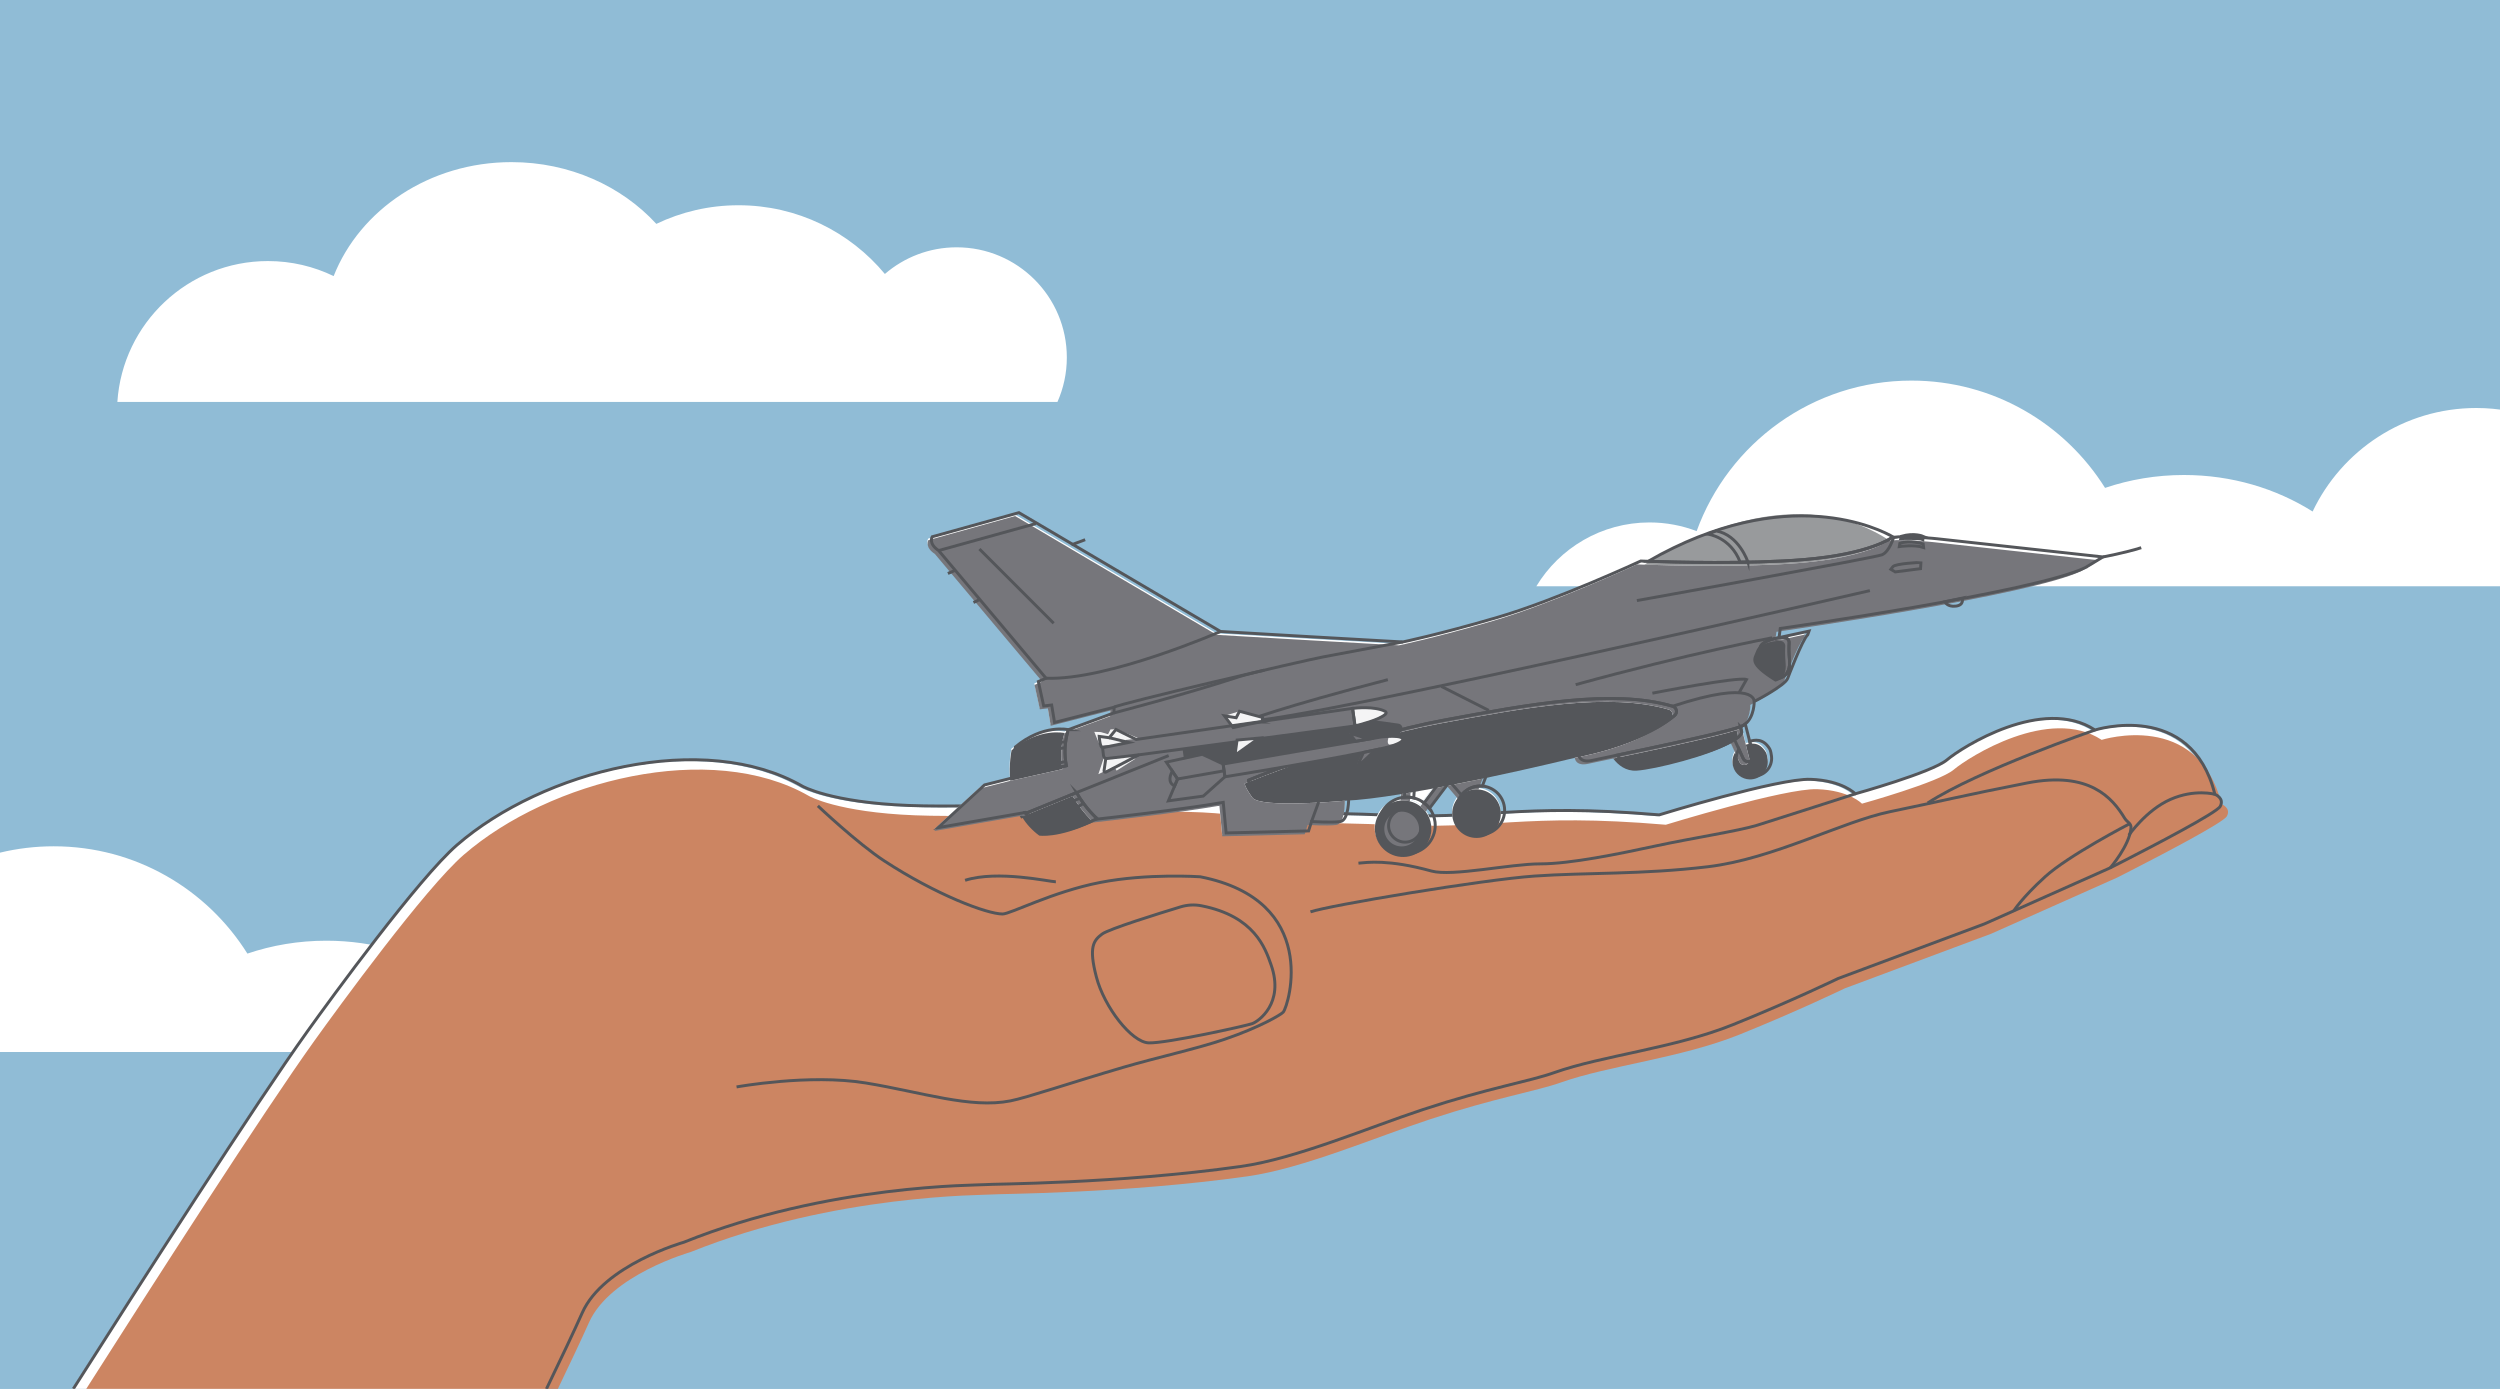 <?xml version="1.0" encoding="UTF-8"?><svg id="Layer_3" xmlns="http://www.w3.org/2000/svg" xmlns:xlink="http://www.w3.org/1999/xlink" viewBox="0 0 841.89 467.717"><defs><style>.cls-1,.cls-2{fill:none;}.cls-3{clip-path:url(#clippath);}.cls-4{fill:#f4f4f5;}.cls-5{fill:#fff;}.cls-6{fill:#989a9c;}.cls-7{fill:#90bcd6;}.cls-8{fill:#cc8562;}.cls-9{fill:#54565a;}.cls-10{fill:#76767b;}.cls-2{stroke:#54565a;stroke-miterlimit:10;}</style><clipPath id="clippath"><rect class="cls-7" width="841.89" height="467.717"/></clipPath></defs><g><rect class="cls-7" width="841.89" height="467.717"/><g class="cls-3"><rect class="cls-7" width="841.89" height="467.717"/></g></g><path class="cls-5" d="m356.101,135.36c2.027-4.583,3.161-9.649,3.161-14.982,0-20.487-16.608-37.094-37.094-37.094-9.241,0-17.686,3.387-24.18,8.977-11.753-14.137-29.468-23.141-49.29-23.141-9.913,0-19.298,2.253-27.676,6.272-11.675-12.709-29.192-20.795-48.784-20.795-27.567,0-51.035,16-59.88,38.379-6.691-3.242-14.199-5.061-22.133-5.061-26.934,0-48.963,20.953-50.706,47.446h316.583Z"/><path class="cls-5" d="m844.91,138.402c-3.565-.649-7.233-1.005-10.986-1.005-24.338,0-45.342,14.251-55.137,34.861-12.312-7.75-27.23-12.299-43.317-12.299-9.349,0-18.302,1.539-26.581,4.344-13.599-21.698-37.711-36.136-65.207-36.136-33.271,0-61.603,21.126-72.326,50.694-4.932-1.883-10.28-2.924-15.873-2.924-16.162,0-30.312,8.611-38.115,21.494h327.543v-59.029Z"/><path class="cls-5" d="m0,354.26h269.343c-.53-33.244-27.626-60.034-60.996-60.034-24.338,0-45.342,14.251-55.137,34.861-12.312-7.75-27.23-12.299-43.317-12.299-9.349,0-18.302,1.539-26.581,4.344-13.599-21.698-37.711-36.136-65.207-36.136-6.236,0-12.298.742-18.104,2.143v67.121Z"/><g><path class="cls-5" d="m183.597,467.717c4.667-9.684,9.208-19.251,11.856-25.21,7.146-16.08,34.202-23.737,34.202-23.737,48.751-19.653,99.288-19.143,101.33-19.398,2.042-.255,44.667-.255,86.271-6.126,18.588-2.623,43.108-13.16,61.257-19.143,22.472-7.407,35.657-9.4,44.412-12.507,15.825-5.615,40.328-8.168,59.981-16.08s35.478-15.57,35.478-15.57l49.261-18.377,42.37-18.888s1.917-.965,4.879-2.483c9.78-5.01,30.955-16.037,32.13-18.192,1.532-2.808-1.787-4.084-1.787-4.084-7.912-31.905-40.374-21.649-40.374-21.649-17.565-11.532-44.803,5.793-49.824,10.042-5.021,4.249-30.895,11.446-30.895,11.446,0,0-4.251-4.494-15.066-4.88s-50.982,11.973-50.982,11.973c-48.445-4.124-58.593,1.891-94.898-.04-5.966-.317-15.15-.354-26.57-.854-8.865-.388-24.019-2.773-34.545-3.259-29.633-1.367-69.827,2.021-96.793.978-26.199-1.014-35.698-6.475-35.706-6.48-33.1-19.041-87.362-5.316-116.314,19.788-12.931,11.212-42.297,51.482-50.323,62.684-17.59,24.551-56.644,85.483-78.626,120.045h159.277Z"/><path class="cls-8" d="m187.864,467.717c4.164-8.669,8.085-16.963,10.469-22.329,7.146-16.08,34.202-23.737,34.202-23.737,48.751-19.653,99.288-19.143,101.33-19.398,2.042-.255,44.667-.255,86.271-6.126,18.588-2.623,43.108-13.16,61.257-19.143,22.472-7.407,35.657-9.4,44.412-12.507,15.825-5.615,40.328-8.168,59.981-16.08,19.654-7.912,35.478-15.57,35.478-15.57l49.261-18.377,42.37-18.888s1.917-.965,4.879-2.483c9.781-5.01,30.955-16.037,32.131-18.192,1.531-2.808-1.787-4.084-1.787-4.084-7.912-31.905-40.374-21.649-40.374-21.649-17.565-11.532-44.802,5.793-49.823,10.042-5.021,4.249-30.895,11.446-30.895,11.446,0,0-4.251-4.494-15.066-4.88s-50.982,11.973-50.982,11.973c-48.445-4.124-58.593,1.891-94.898-.04-5.966-.317-15.15-.354-26.57-.854-8.865-.388-24.019-2.773-34.546-3.259-29.633-1.367-69.827,2.021-96.793.978-26.199-1.014-35.698-6.475-35.706-6.48-33.1-19.041-87.361-5.316-116.314,19.788-12.931,11.211-42.297,51.482-50.323,62.684-17.11,23.881-54.532,82.191-76.793,117.164h158.83Z"/><path class="cls-2" d="m184.02,467.717c4.741-9.834,9.379-19.601,12.067-25.65,7.147-16.08,34.202-23.737,34.202-23.737,48.751-19.653,99.288-19.143,101.33-19.398,2.042-.255,44.667-.255,86.271-6.126,18.588-2.623,43.108-13.16,61.257-19.143,22.472-7.407,35.657-9.4,44.412-12.507,15.825-5.615,40.328-8.168,59.981-16.08,19.654-7.912,35.478-15.57,35.478-15.57l49.261-18.377,42.37-18.888s1.917-.965,4.879-2.483c9.781-5.01,30.955-16.037,32.131-18.192,1.531-2.808-1.787-4.084-1.787-4.084-7.912-31.905-40.374-21.649-40.374-21.649-17.565-11.532-44.802,5.793-49.823,10.042-5.021,4.249-30.895,11.446-30.895,11.446,0,0-4.251-4.494-15.066-4.88s-50.982,11.973-50.982,11.973c-48.445-4.124-58.593,1.891-94.898-.04-5.966-.317-15.15-.354-26.57-.854-8.865-.388-24.019-2.773-34.546-3.259-29.633-1.367-69.827,2.021-96.793.978-26.2-1.014-35.698-6.475-35.706-6.48-33.1-19.041-87.361-5.316-116.314,19.788-12.931,11.211-42.297,51.482-50.323,62.684-17.665,24.655-56.976,86.002-78.906,120.485"/><path class="cls-2" d="m275.417,271.386s13.338,12.635,22.424,18.566c17.36,11.333,34.48,17.843,39.784,17.843,2.652,0,16.818-7.475,32.792-10.609,15.974-3.135,33.756-1.929,33.756-1.929,40.508,7.957,29.899,43.16,27.97,45.571-.638.798-7.798,5.07-19.772,9.162-9.181,3.138-23.032,6.19-33.998,9.404-17.955,5.262-32.487,10.231-38.097,11.333-13.503,2.652-29.657-2.893-48.706-6.028s-43.532,1.334-43.532,1.334"/><path class="cls-2" d="m428.044,324.914c-1.962-5.576-5.537-16.362-23.422-19.884-2.342-.461-4.764-.333-7.047.361-7.205,2.19-24.165,7.453-26.434,9.156-2.893,2.17-4.581,4.34-1.929,14.467,2.652,10.127,11.815,21.942,17.602,22.183s33.033-5.787,34.962-6.51,10.85-6.751,6.269-19.772Z"/><path class="cls-2" d="m710.65,292.241s6.494-7.524,6.976-13.381c.139-1.687-1.254-1.866-2.17-3.376-4.099-6.751-11.815-15.914-32.792-11.815s-29.657,6.269-46.053,9.645-39.302,15.914-61.485,18.566-40.99,1.929-58.35,3.135c-17.36,1.206-69.201,9.886-75.47,12.056"/><path class="cls-2" d="m705.499,245.834s-39.231,13.496-56.35,24.587"/><path class="cls-2" d="m717.144,277.414s-20.495,10.609-28.452,17.843c-7.957,7.234-10.609,11.574-10.609,11.574"/><path class="cls-2" d="m745.873,267.483s-6.788-1.884-14.986,1.732-13.985,12.056-13.985,12.056"/><path class="cls-2" d="m624.78,267.322s-26.748,8.644-33.017,10.573-21.942,4.34-34.239,6.992-28.693,6.028-38.82,6.028-29.657,4.34-36.65,2.411c-14.562-4.017-21.701-2.893-24.594-2.652"/><path class="cls-2" d="m355.564,296.95c-2.004,0-19.544-4.009-30.568-.501"/></g><g><g><g><path class="cls-5" d="m474.727,269.322c1.288.318,2.483.893,3.516,1.686l4.504-6.022c-2.636.492-5.248.961-7.8,1.396l-.22,2.94Z"/><path class="cls-5" d="m635.763,181.65c.173-.04.37-.075.58-.106-4.495-2.676-32.274-22.813-82.675,8.092,8.018.273,33.863.972,52.51-.583,22.327-1.861,29.586-7.403,29.586-7.403Z"/><path class="cls-5" d="m591.44,218.465c-1.06,2.954-3.505,4.459,6.313,10.554,0,0,3.982-.477,3.514-6.076-.232-2.769-.207-4.631-.122-5.805.07-.966-.682-1.786-1.65-1.83-2.489-.112-7.321,1.112-8.055,3.156Z"/><path class="cls-5" d="m361.167,267.527l-16.678,6.812-.45.184c1.432,2.309,3.343,4.489,5.877,6.355,0,0,6.221,1.053,17.779-4.369.147-.069.285-.127.434-.198,0,0-3.851-3.299-6.963-8.784Z"/><path class="cls-5" d="m358.418,246.335s-8.455-1.98-17.823,5.806c0,0-.997,4.519-.43,10.293l.316-.08,17.275-3.87c-.708-3.674-.686-7.769.662-12.149Z"/><path class="cls-5" d="m344.023,274.201l-.155.027c.059.098.111.197.171.294l.45-.184c-.299-.093-.466-.137-.466-.137Z"/><path class="cls-5" d="m585.695,256.065l-1.458-3.164c-.845,1.377-1.145,3.106-.619,4.857.716,2.385,2.943,4.105,5.431,4.196,3.745.136,6.579-3.061,6.17-6.625-.074-.644-.267-1.936-.631-2.539-2.24-3.72-5.126-2.953-6.736-2.548l1.173,4.648c.171.679-.073,1.396-.624,1.829h0c-.901.708-2.228.389-2.707-.653Z"/><path class="cls-5" d="m474.947,266.381c-1.093.186-2.173.366-3.24.538l-.092,2.165c1.072-.095,2.119-.007,3.112.238l.22-2.94Z"/><path class="cls-5" d="m478.243,271.008c.676.518,1.277,1.129,1.795,1.812l6.441-8.543c-1.246.241-2.491.477-3.731.709l-4.504,6.022Z"/><path class="cls-5" d="m480.037,272.819c-.517-.683-1.119-1.294-1.795-1.812-1.033-.793-2.228-1.368-3.516-1.686-.994-.245-2.04-.333-3.112-.238-.099.009-.197.008-.296.02-5.221.625-8.946,5.364-8.321,10.585.625,5.221,5.364,8.946,10.585,8.321s8.946-5.364,8.321-10.585c-.208-1.738-.88-3.305-1.866-4.606Z"/><path class="cls-5" d="m490.8,268.346c1.293-1.602,3.184-2.723,5.39-2.987.556-.067,1.106-.075,1.644-.031l1.369-3.624c-3.911.822-7.964,1.649-12.02,2.436l3.618,4.206Z"/><path class="cls-5" d="m497.834,265.328c-.538-.044-1.087-.035-1.644.031-2.205.264-4.097,1.385-5.39,2.987-1.337,1.657-2.034,3.828-1.761,6.11.537,4.487,4.61,7.688,9.097,7.151,4.487-.537,7.688-4.61,7.151-9.097-.471-3.93-3.655-6.874-7.453-7.182Z"/><path class="cls-5" d="m484.732,243.16c-30.424,5.663-65.645,20.181-65.645,20.181,0,0-.08,1.019,2.587,4.739,2.667,3.72,31.146,1.056,31.146,1.056,4.947-.198,11.579-1.037,18.887-2.218,1.067-.172,2.148-.352,3.24-.538,2.552-.434,5.165-.903,7.8-1.396,1.241-.232,2.486-.468,3.731-.709.235-.045.469-.09.704-.136,4.056-.788,8.11-1.614,12.02-2.436,16.862-3.546,31.04-7.019,31.04-7.019,4.152-.784,7.855-1.704,11.152-2.696,8.728-2.627,14.585-5.76,18.268-8.243,1.172-.79,2.124-1.514,2.878-2.135,1.129-.929.764-2.755-.638-3.167-20.118-5.914-48.199-.678-77.17,4.715Z"/><path class="cls-5" d="m584.751,245.317c-.812.301-2.01.664-3.512,1.075-8.62,2.355-27.096,6.238-38.062,8.528,1.69,2.225,4.258,4.306,7.898,4.085,6.081-.368,25-5.129,31.701-9.276,1.662-1.028,2.584-2.02,2.36-2.896-.125-.488-.255-.998-.385-1.516Z"/><path class="cls-5" d="m700.96,191.719l5.873-3.547-55.786-6.118s-10.61-1.118-14.705-.51c-.209.031-.407.065-.58.106,0,0-7.259,5.542-29.586,7.403-18.646,1.554-44.491.856-52.51.583-1.583-.054-2.485-.091-2.485-.091,0,0-28.289,13.139-48.31,18.99-20.021,5.851-31.852,8.268-31.852,8.268-1.909-.043-61.349-3.533-61.349-3.533l-67.893-40.011-29.218,8.123s-1.352,2.338,2.187,4.634l36.156,42.996-2.585,1.126,1.8,8.216,2.681-.321.975,5.867,20.058-5.122-.043,1.909-15.371,5.649c-1.348,4.38-1.37,8.475-.662,12.149l-17.275,3.87-.316.08-9.981,2.514-15.684,14.39,25.885-4.503,3.483-.606.155-.027s.167.044.466.137l16.678-6.812c3.111,5.485,6.963,8.784,6.963,8.784-.149.071-.287.129-.434.198,4.598-.515,29.159-3.305,42.886-5.686l.969,10.292,27.768-.687.991-3.148s6.497.395,9.58.025c3.083-.369,2.931-8.169,2.931-8.169,0,0-28.478,2.664-31.146-1.056-2.667-3.72-2.587-4.739-2.587-4.739,0,0,35.221-14.518,65.645-20.181,28.971-5.393,57.053-10.629,77.17-4.715,1.402.412,1.767,2.238.638,3.167-.754.621-1.706,1.345-2.878,2.135-3.683,2.483-9.539,5.616-18.268,8.243-3.297.992-7,1.912-11.152,2.696,0,0,.165,3.01,4.635,1.986,1.038-.238,4.125-.879,8.299-1.751,10.965-2.29,29.442-6.173,38.062-8.528,1.502-.41,2.7-.774,3.512-1.075.396-.147.705-.28.904-.395.262-.152.503-.323.729-.505,3.091-2.488,2.995-7.563,2.995-7.563,0,0,10.402-5.35,11.281-7.801,0,0,4.893-12.997,6.743-14.684l.44-1.225-10.097,2.186.413-3.079s85.921-12.214,102.801-20.533Z"/><path class="cls-5" d="m587.853,250.241l-1.47-5.824c-.227.182-.467.354-.729.505-.199.115-.508.248-.904.395.131.518.26,1.028.385,1.516.225.877-.698,1.868-2.36,2.896l1.461,3.171,1.458,3.164c.48,1.041,1.806,1.361,2.707.653h0c.551-.433.795-1.15.624-1.829l-1.173-4.648Z"/></g><path class="cls-5" d="m599.495,215.309c.968.044,1.72.863,1.65,1.83-.085,1.174-.11,3.035.122,5.805.469,5.599-3.514,6.076-3.514,6.076-9.818-6.095-7.373-7.6-6.313-10.554.734-2.045,5.565-3.268,8.055-3.156Z"/><circle class="cls-5" cx="471.964" cy="278.661" r="5.858"/></g><g><g><path class="cls-1" d="m474.789,269.84c1.288.318,2.483.893,3.516,1.686l4.504-6.022c-2.636.492-5.248.961-7.8,1.396l-.22,2.94Z"/><path class="cls-6" d="m635.825,182.168c.173-.04.37-.075.58-.106-4.495-2.676-32.274-22.813-82.675,8.092,8.018.273,33.863.972,52.51-.583,22.327-1.861,29.586-7.403,29.586-7.403Z"/><path class="cls-2" d="m591.502,218.983c-1.06,2.954-3.505,4.459,6.313,10.554,0,0,3.982-.477,3.514-6.076-.232-2.769-.207-4.631-.122-5.805.07-.966-.682-1.786-1.65-1.83-2.489-.112-7.321,1.112-8.055,3.156Z"/><path class="cls-9" d="m361.229,268.045l-16.678,6.812-.45.184c1.432,2.309,3.343,4.489,5.877,6.355,0,0,6.221,1.053,17.779-4.369.147-.069.285-.127.434-.198,0,0-3.851-3.299-6.963-8.784Z"/><path class="cls-9" d="m358.48,246.853s-8.455-1.98-17.823,5.806c0,0-.997,4.519-.43,10.293l.316-.08,17.275-3.87c-.708-3.674-.686-7.769.662-12.149Z"/><path class="cls-2" d="m344.085,274.719l-.155.027c.059.098.111.197.171.294l.45-.184c-.299-.093-.466-.137-.466-.137Z"/><path class="cls-9" d="m585.757,256.583l-1.458-3.164c-.845,1.377-1.145,3.106-.619,4.857.716,2.385,2.943,4.105,5.431,4.196,3.745.136,6.579-3.061,6.17-6.625-.074-.644-.267-1.936-.631-2.539-2.24-3.72-5.126-2.953-6.736-2.548l1.173,4.648c.171.679-.073,1.396-.624,1.829h0c-.901.708-2.228.389-2.707-.653Z"/><path class="cls-10" d="m475.009,266.899c-1.093.186-2.173.366-3.24.538l-.092,2.165c1.072-.095,2.119-.007,3.112.238l.22-2.94Z"/><path class="cls-10" d="m478.305,271.525c.676.518,1.277,1.129,1.795,1.812l6.441-8.543c-1.246.241-2.491.477-3.731.709l-4.504,6.022Z"/><path class="cls-9" d="m480.099,273.337c-.517-.683-1.119-1.294-1.795-1.812-1.033-.793-2.228-1.368-3.516-1.686-.994-.245-2.04-.333-3.112-.238-.099.009-.197.008-.296.02-5.221.625-8.946,5.364-8.321,10.585s5.364,8.946,10.585,8.321,8.946-5.364,8.321-10.585c-.208-1.738-.88-3.305-1.866-4.606Z"/><path class="cls-10" d="m490.862,268.864c1.293-1.602,3.184-2.723,5.39-2.987.556-.067,1.106-.075,1.644-.031l1.369-3.624c-3.911.822-7.964,1.649-12.02,2.436l3.618,4.206Z"/><path class="cls-9" d="m497.896,265.846c-.538-.044-1.087-.035-1.644.031-2.205.264-4.097,1.385-5.39,2.987-1.337,1.657-2.034,3.828-1.761,6.11.537,4.487,4.61,7.688,9.097,7.151,4.487-.537,7.688-4.61,7.151-9.097-.471-3.93-3.655-6.874-7.453-7.182Z"/><path class="cls-9" d="m484.794,243.678c-30.424,5.663-65.645,20.181-65.645,20.181,0,0-.08,1.019,2.587,4.739,2.667,3.72,31.146,1.056,31.146,1.056,4.947-.198,11.579-1.037,18.887-2.218,1.067-.172,2.148-.352,3.24-.538,2.552-.434,5.165-.903,7.8-1.396,1.241-.232,2.486-.468,3.731-.709.235-.045.469-.09.704-.136,4.056-.788,8.11-1.614,12.02-2.436,16.862-3.546,31.04-7.019,31.04-7.019,4.152-.784,7.855-1.704,11.152-2.696,8.728-2.627,14.585-5.76,18.268-8.243,1.172-.79,2.124-1.514,2.878-2.135,1.129-.929.764-2.755-.638-3.167-20.118-5.914-48.199-.678-77.17,4.715Z"/><path class="cls-9" d="m584.813,245.835c-.812.301-2.01.664-3.512,1.075-8.62,2.355-27.096,6.238-38.062,8.528,1.69,2.225,4.258,4.306,7.898,4.085,6.081-.368,25-5.129,31.701-9.276,1.662-1.028,2.584-2.02,2.36-2.896-.125-.488-.255-.998-.385-1.516Z"/><path class="cls-10" d="m701.022,192.237l5.873-3.547-55.786-6.118s-10.61-1.118-14.705-.51c-.209.031-.407.065-.58.106,0,0-7.259,5.542-29.586,7.403-18.646,1.554-44.491.856-52.51.583-1.583-.054-2.485-.091-2.485-.091,0,0-28.289,13.139-48.31,18.99-20.021,5.851-31.852,8.268-31.852,8.268-1.909-.043-61.349-3.533-61.349-3.533l-67.893-40.011-29.218,8.123s-1.352,2.338,2.187,4.634l36.156,42.996-2.585,1.126,1.8,8.216,2.681-.321.975,5.867,20.058-5.122-.043,1.909-15.371,5.649c-1.348,4.38-1.37,8.475-.662,12.149l-17.275,3.87-.316.08-9.981,2.514-15.684,14.39,25.885-4.503,3.483-.606.155-.027s.167.044.466.137l16.678-6.812c3.111,5.485,6.963,8.784,6.963,8.784-.149.071-.287.129-.434.198,4.598-.515,29.159-3.305,42.886-5.686l.969,10.292,27.768-.687.991-3.148s6.497.395,9.58.025,2.931-8.169,2.931-8.169c0,0-28.478,2.664-31.146-1.056-2.667-3.72-2.587-4.739-2.587-4.739,0,0,35.221-14.518,65.645-20.181,28.971-5.393,57.053-10.629,77.17-4.715,1.402.412,1.767,2.238.638,3.167-.754.621-1.706,1.345-2.878,2.135-3.683,2.483-9.539,5.616-18.268,8.243-3.297.992-7,1.912-11.152,2.696,0,0,.165,3.01,4.635,1.986,1.038-.238,4.125-.879,8.299-1.751,10.965-2.29,29.442-6.173,38.062-8.528,1.502-.41,2.7-.774,3.512-1.075.396-.147.705-.28.904-.395.262-.152.503-.323.729-.505,3.091-2.488,2.995-7.563,2.995-7.563,0,0,10.402-5.35,11.281-7.801,0,0,4.893-12.997,6.743-14.684l.44-1.225-10.097,2.186.413-3.079s85.921-12.214,102.801-20.533Z"/><path class="cls-10" d="m587.915,250.759l-1.47-5.824c-.227.182-.467.354-.729.505-.199.115-.508.248-.904.395.131.518.26,1.028.385,1.516.225.877-.698,1.868-2.36,2.896l1.461,3.171,1.458,3.164c.48,1.041,1.806,1.361,2.707.653h0c.551-.433.795-1.15.624-1.829l-1.173-4.648Z"/></g><path class="cls-9" d="m599.557,215.827c.968.044,1.72.863,1.65,1.83-.085,1.174-.11,3.035.122,5.805.469,5.599-3.514,6.076-3.514,6.076-9.818-6.095-7.373-7.6-6.313-10.554.734-2.045,5.565-3.268,8.055-3.156Z"/><circle class="cls-10" cx="472.026" cy="279.178" r="5.858"/></g><g><path class="cls-1" d="m476.079,268.706c1.288.318,2.483.893,3.516,1.686l4.504-6.022c-2.636.492-5.248.961-7.8,1.396l-.22,2.94Z"/><path class="cls-2" d="m637.115,181.034c.173-.04.37-.075.58-.106-4.495-2.676-35.951-18.724-82.675,8.092,8.018.273,33.863.972,52.51-.583,22.327-1.861,29.586-7.403,29.586-7.403Z"/><path class="cls-2" d="m592.792,217.849c-1.06,2.954-3.505,4.459,6.313,10.554,0,0,3.982-.477,3.514-6.076-.232-2.769-.207-4.631-.122-5.805.07-.966-.682-1.786-1.65-1.83-2.489-.112-7.321,1.112-8.055,3.156Z"/><path class="cls-2" d="m362.519,266.911l-16.678,6.812-.45.184c1.432,2.309,3.343,4.489,5.877,6.355,0,0,6.221,1.053,17.779-4.369.147-.069.285-.127.434-.198,0,0-3.851-3.299-6.963-8.784Z"/><path class="cls-2" d="m359.77,245.719s-8.455-1.98-17.823,5.806c0,0-.997,4.519-.43,10.293l.316-.08,17.275-3.87c-.708-3.674-.686-7.769.662-12.149Z"/><path class="cls-2" d="m345.375,273.585l-.155.027c.059.098.111.197.171.294l.45-.184c-.299-.093-.466-.137-.466-.137Z"/><path class="cls-2" d="m587.047,255.449l-1.458-3.164c-.845,1.377-1.145,3.106-.619,4.857.716,2.385,2.943,4.105,5.431,4.196,3.745.136,6.579-3.061,6.17-6.625-.074-.644-.267-1.936-.631-2.539-2.24-3.72-5.126-2.953-6.736-2.548l1.173,4.648c.171.679-.073,1.396-.624,1.829h0c-.901.708-2.228.389-2.707-.653Z"/><path class="cls-2" d="m476.299,265.765c-1.093.186-2.173.366-3.24.538l-.092,2.165c1.072-.095,2.119-.007,3.112.238l.22-2.94Z"/><path class="cls-2" d="m479.595,270.392c.676.518,1.277,1.129,1.795,1.812l6.441-8.543c-1.246.241-2.491.477-3.731.709l-4.504,6.022Z"/><path class="cls-2" d="m481.389,272.204c-.517-.683-1.119-1.294-1.795-1.812-1.033-.793-2.228-1.368-3.516-1.686-.994-.245-2.04-.333-3.112-.238-.099.009-.197.008-.296.02-5.221.625-8.946,5.364-8.321,10.585s5.364,8.946,10.585,8.321c5.221-.625,8.946-5.364,8.321-10.585-.208-1.738-.88-3.305-1.866-4.606Z"/><path class="cls-2" d="m492.152,267.731c1.293-1.602,3.184-2.723,5.39-2.987.556-.067,1.106-.075,1.644-.031l1.369-3.624c-3.911.822-7.964,1.649-12.02,2.436l3.618,4.206Z"/><path class="cls-2" d="m499.186,264.712c-.538-.044-1.087-.035-1.644.031-2.205.264-4.097,1.385-5.39,2.987-1.337,1.657-2.034,3.828-1.761,6.11.537,4.487,4.61,7.688,9.097,7.151,4.487-.537,7.688-4.61,7.151-9.097-.471-3.93-3.655-6.874-7.453-7.182Z"/><path class="cls-2" d="m486.084,242.544c-30.424,5.663-65.645,20.181-65.645,20.181,0,0-.08,1.019,2.587,4.739,2.667,3.72,31.146,1.056,31.146,1.056,4.947-.198,11.579-1.037,18.887-2.218,1.067-.172,2.148-.352,3.24-.538,2.552-.434,5.165-.903,7.8-1.396,1.241-.232,2.486-.468,3.731-.709.235-.045.469-.09.704-.136,4.056-.788,8.11-1.614,12.02-2.436,16.862-3.546,31.04-7.019,31.04-7.019,4.152-.784,7.855-1.704,11.152-2.696,8.728-2.627,14.585-5.76,18.268-8.243,1.172-.79,2.124-1.514,2.878-2.135,1.129-.929.764-2.755-.638-3.167-20.118-5.914-48.199-.678-77.17,4.715Z"/><path class="cls-2" d="m586.103,244.701c-.812.301-2.01.664-3.512,1.075-8.62,2.355-27.096,6.238-38.062,8.528,1.69,2.225,4.258,4.306,7.898,4.085,6.081-.368,25-5.129,31.701-9.276,1.662-1.028,2.584-2.02,2.36-2.896-.125-.488-.255-.998-.385-1.516Z"/><path class="cls-2" d="m702.312,191.103l5.873-3.547-55.786-6.118s-10.61-1.118-14.705-.51c-.209.031-.407.065-.58.106,0,0-7.259,5.542-29.586,7.403-18.646,1.554-44.491.856-52.51.583-1.583-.054-2.485-.091-2.485-.091,0,0-28.289,13.139-48.31,18.99-20.021,5.851-31.852,8.268-31.852,8.268-1.909-.043-61.349-3.533-61.349-3.533l-67.893-40.011-29.218,8.123s-1.352,2.338,2.187,4.634l36.156,42.996-2.585,1.126,1.8,8.216,2.681-.321.975,5.867,20.058-5.122-.043,1.909-15.371,5.649c-1.348,4.38-1.37,8.475-.662,12.149l-17.275,3.87-.316.08-9.981,2.514-15.684,14.39,25.885-4.503,3.483-.606.155-.027s.167.044.466.137l16.678-6.812c3.111,5.485,6.963,8.784,6.963,8.784-.149.071-.287.129-.434.198,4.598-.515,29.159-3.305,42.886-5.686l.969,10.292,27.768-.687.991-3.148s6.497.395,9.58.025c3.083-.369,2.931-8.169,2.931-8.169,0,0-28.478,2.664-31.146-1.056-2.667-3.72-2.587-4.739-2.587-4.739,0,0,35.221-14.518,65.645-20.181,28.971-5.393,57.053-10.629,77.17-4.715,1.402.412,1.767,2.238.638,3.167-.754.621-1.706,1.345-2.878,2.135-3.683,2.483-9.539,5.616-18.268,8.243-3.297.992-7,1.912-11.152,2.696,0,0,.165,3.01,4.635,1.986,1.038-.238,4.125-.879,8.299-1.751,10.965-2.29,29.442-6.173,38.062-8.528,1.502-.41,2.7-.774,3.512-1.075.396-.147.705-.28.904-.395.262-.152.503-.323.729-.505,3.091-2.488,2.995-7.563,2.995-7.563,0,0,10.402-5.35,11.281-7.801,0,0,4.893-12.997,6.743-14.684l.44-1.225-10.097,2.186.413-3.079s85.921-12.214,102.801-20.533Zm-101.466,23.59c.968.044,1.72.863,1.65,1.83-.085,1.174-.11,3.035.122,5.805.469,5.599-3.514,6.076-3.514,6.076-9.818-6.095-7.373-7.6-6.313-10.554.734-2.045,5.565-3.268,8.055-3.156Z"/><path class="cls-2" d="m589.205,249.625l-1.47-5.824c-.227.182-.467.354-.729.505-.199.115-.508.248-.904.395.131.518.26,1.028.385,1.516.225.877-.698,1.868-2.36,2.896l1.461,3.171,1.458,3.164c.48,1.041,1.806,1.361,2.707.653h0c.551-.433.795-1.15.624-1.829l-1.173-4.648Z"/></g><path class="cls-9" d="m469.979,248.303l-70.515,12.84-1.294-9.355,64.09-9.15c.345-.049.695-.05,1.04-.003l7.599,1.044c1.34.184,1.89,1.823.932,2.779l-1.851,1.845Z"/><g><path class="cls-4" d="m466.064,239.305c-3.56-1.742-9.888-1.078-10.898-.958.26,1.955.599,4.338.825,5.908,1.128-.266,8.15-1.98,10.227-3.914.42-.391.361-.784-.154-1.036Z"/><path class="cls-10" d="m455.166,238.347c-.089.011-.152.018-.152.018l-72.708,10.457-6.817-3.363-2.263,2.774-3.386-.445s.264,3.878,1.136,3.806l.315,2.628c.057.479.364.863.772,1.048l-.591,4.083c-.057.362.327.632.649.455l11.099-5.821,72.603-9.693s.07-.016.17-.04c-.226-1.57-.565-3.953-.825-5.908Z"/><g><path class="cls-10" d="m394.479,259.483c-.578,1.029-1.827,3.828.781,4.968l.981-2.331-1.763-2.637Z"/><path class="cls-10" d="m457.225,257.635c.687-.533,4.113-3.826,5.636-5.297-1.25.268-2.588.545-3.985.827-.739,1.547-2.346,5.009-1.652,4.471Z"/><path class="cls-10" d="m454.575,246.873c-.393-.009.673,1.388,1.648,2.574l4.355-.744c-2.181-.725-5.546-1.82-6.002-1.83Z"/><path class="cls-10" d="m464.815,247.979l-4.238.724-4.355.744-44.646,7.629.612,4.3s28.69-4.58,46.688-8.212c1.397-.282,2.735-.559,3.985-.827,1.165-.25,2.258-.492,3.264-.726,4.354-1.009,5.758-2.12,5.914-2.555.729-2.031-7.224-1.079-7.224-1.079Z"/><path class="cls-10" d="m411.576,257.076c-.299-.061-6.806-3.267-7.093-3.232s-12.031,2.607-12.031,2.607l2.026,3.032,1.763,2.637-.981,2.331-2.121,5.038,11.762-1.603,7.287-6.51-.612-4.3Z"/></g><polyline class="cls-10" points="370.975 251.594 379.772 249.819 373.225 248.233"/><line class="cls-10" x1="383.219" y1="253.987" x2="372.062" y2="255.271"/><line class="cls-10" x1="396.241" y1="262.12" x2="411.683" y2="259.404"/></g><circle class="cls-2" cx="473.193" cy="278.012" r="5.587"/><path class="cls-2" d="m411.024,212.654s-38.026,16.592-58.768,15.742"/><line class="cls-2" x1="354.829" y1="209.895" x2="329.833" y2="184.887"/><line class="cls-2" x1="316.1" y1="185.399" x2="348.809" y2="176.329"/><line class="cls-2" x1="360.825" y1="183.467" x2="365.437" y2="181.747"/><line class="cls-2" x1="329.893" y1="201.917" x2="327.82" y2="202.895"/><line class="cls-2" x1="321.565" y1="192.111" x2="319.204" y2="193.123"/><path class="cls-2" d="m358.702,249.858s-10.755.412-17.411,4.567"/><path class="cls-2" d="m358.782,251.747s-11.302,1.937-17.75,4.17"/><line class="cls-2" x1="358.902" y1="256.404" x2="341.151" y2="260.574"/><path class="cls-2" d="m363.602,268.835s-12.65,5.311-17.382,6.024"/><path class="cls-2" d="m364.834,270.586s-6.622,4.443-17.526,6.041"/><line class="cls-2" x1="362.519" y1="266.911" x2="393.56" y2="254.444"/><path class="cls-2" d="m375.184,238.161c1.115-1.068,63.889-15.74,70.602-16.982,6.713-1.242,26.587-4.993,26.587-4.993"/><path class="cls-2" d="m375.141,240.07s23.56-6.098,41.823-12.081c-.842.205,4.321-1.324,8.828-2.313"/><path class="cls-2" d="m637.694,180.928s-1.412,4.883-3.934,5.907-82.53,15.412-82.53,15.412"/><path class="cls-2" d="m588.615,189.248s-2.975-9.1-10.711-10.456l-2.741,1.088s7.63.944,10.841,9.427l2.611-.059Z"/><path class="cls-2" d="m647.633,180.616s-3.018-1.296-7.312-.028l-.208.778s6.302-.227,7.422.317l.098-1.067Z"/><path class="cls-2" d="m647.639,183.177s-4.54-1.415-7.859-.189l-.173,1.076s5.033-.753,8.174.302l-.142-1.189Z"/><path class="cls-2" d="m646.882,189.446c-.315-.113-8.474.337-9.407,1.353l-.719.915,1.462.88,8.534-1.097.131-2.05Z"/><path class="cls-2" d="m629.696,198.897s-189.532,43.785-210.582,44.086c0,0,12.189-4.789,48.253-14.102"/><line class="cls-2" x1="485.397" y1="231.16" x2="501.347" y2="239.238"/><path class="cls-2" d="m596.766,214.777s-27.835,5.231-66.147,15.783"/><path class="cls-2" d="m556.442,233.431s28.872-5.626,31.705-4.61l-2.46,4.361"/><path class="cls-2" d="m590.731,236.238s.737-7.687-27.477,1.591"/><path class="cls-2" d="m708.185,187.556s7.406-1.375,12.89-3.116"/><path class="cls-2" d="m660.764,201.421s.822,2.341-2.117,2.693-3.698-1.455-3.698-1.455l5.815-1.239Z"/><line class="cls-2" x1="441.661" y1="276.664" x2="444.078" y2="270.043"/><path class="cls-4" d="m425.026,243.162c-.626-.212-9.747,1.852-9.747,1.852l-2.955-3.951,3.966.645,1.119-2.196,7.768,2.093-.152,1.558Z"/><polygon class="cls-4" points="424.005 248.557 415.88 254.337 416.594 249.214 424.005 248.557"/><polygon class="cls-4" points="379.268 250.397 379.109 249.066 370.705 246.528 368.502 246.454 370.411 251.12 379.268 250.397"/><polygon class="cls-4" points="380.613 255.591 369.882 260.709 371.685 255.281 380.922 254.328 380.613 255.591"/><polygon class="cls-4" points="371.789 249.942 373.972 245.63 375.989 245.558 383.621 248.694 371.789 249.942"/><polyline class="cls-4" points="382.113 254.032 382.293 255.543 376.024 259.513 374.882 257.657 375.251 255.62"/><path class="cls-4" d="m467.864,247.666s-.978,2.184-.27,2.926,4.434-.944,4.434-.944c0,0,1.818-2.078-4.164-1.981Z"/><g><path class="cls-2" d="m466.38,239.506c-3.56-1.742-9.888-1.078-10.898-.958.26,1.955.599,4.338.825,5.908,1.128-.266,8.15-1.98,10.227-3.914.42-.391.361-.784-.154-1.036Z"/><path class="cls-2" d="m455.483,238.548c-.089.011-.152.018-.152.018l-72.708,10.457-6.817-3.363-2.263,2.774-3.386-.445s.264,3.878,1.136,3.806l.315,2.628c.057.479.364.863.772,1.048l-.591,4.083c-.057.362.327.632.649.455l11.099-5.821,72.603-9.693s.07-.016.17-.04c-.226-1.57-.565-3.953-.825-5.908Z"/><g><path class="cls-2" d="m394.795,259.684c-.578,1.029-1.827,3.828.781,4.968l.981-2.331-1.763-2.637Z"/><path class="cls-2" d="m457.541,257.837c.687-.533,4.113-3.826,5.636-5.297-1.25.268-2.588.545-3.985.827-.739,1.547-2.346,5.009-1.652,4.471Z"/><path class="cls-2" d="m454.892,247.074c-.393-.009.673,1.388,1.648,2.574l4.355-.744c-2.181-.725-5.546-1.82-6.002-1.83Z"/><path class="cls-2" d="m465.132,248.181l-4.238.724-4.355.744-44.646,7.629.612,4.3s28.69-4.58,46.688-8.212c1.397-.282,2.735-.559,3.985-.827,1.165-.25,2.258-.492,3.264-.726,4.354-1.009,5.758-2.12,5.914-2.555.729-2.031-7.224-1.079-7.224-1.079Z"/><path class="cls-2" d="m411.893,257.278c-.299-.061-6.806-3.267-7.093-3.232s-12.031,2.607-12.031,2.607l2.026,3.032,1.763,2.637-.981,2.331-2.121,5.038,11.762-1.603,7.287-6.51-.612-4.3Z"/></g><polyline class="cls-2" points="371.292 251.796 380.088 250.02 373.542 248.434"/><line class="cls-2" x1="383.535" y1="254.189" x2="372.378" y2="255.472"/><line class="cls-2" x1="396.558" y1="262.321" x2="412" y2="259.606"/></g><polyline class="cls-4" points="412.325 241.063 416.291 241.708 417.41 239.512"/><polygon class="cls-4" points="424.005 248.557 415.88 254.337 416.594 249.214 424.005 248.557"/><path class="cls-2" d="m425.026,243.162c-.626-.212-9.747,1.852-9.747,1.852l-2.955-3.951,3.966.645,1.119-2.196,7.768,2.093-.152,1.558Z"/><polygon class="cls-2" points="424.005 248.557 415.88 254.337 416.594 249.214 424.005 248.557"/></g></svg>